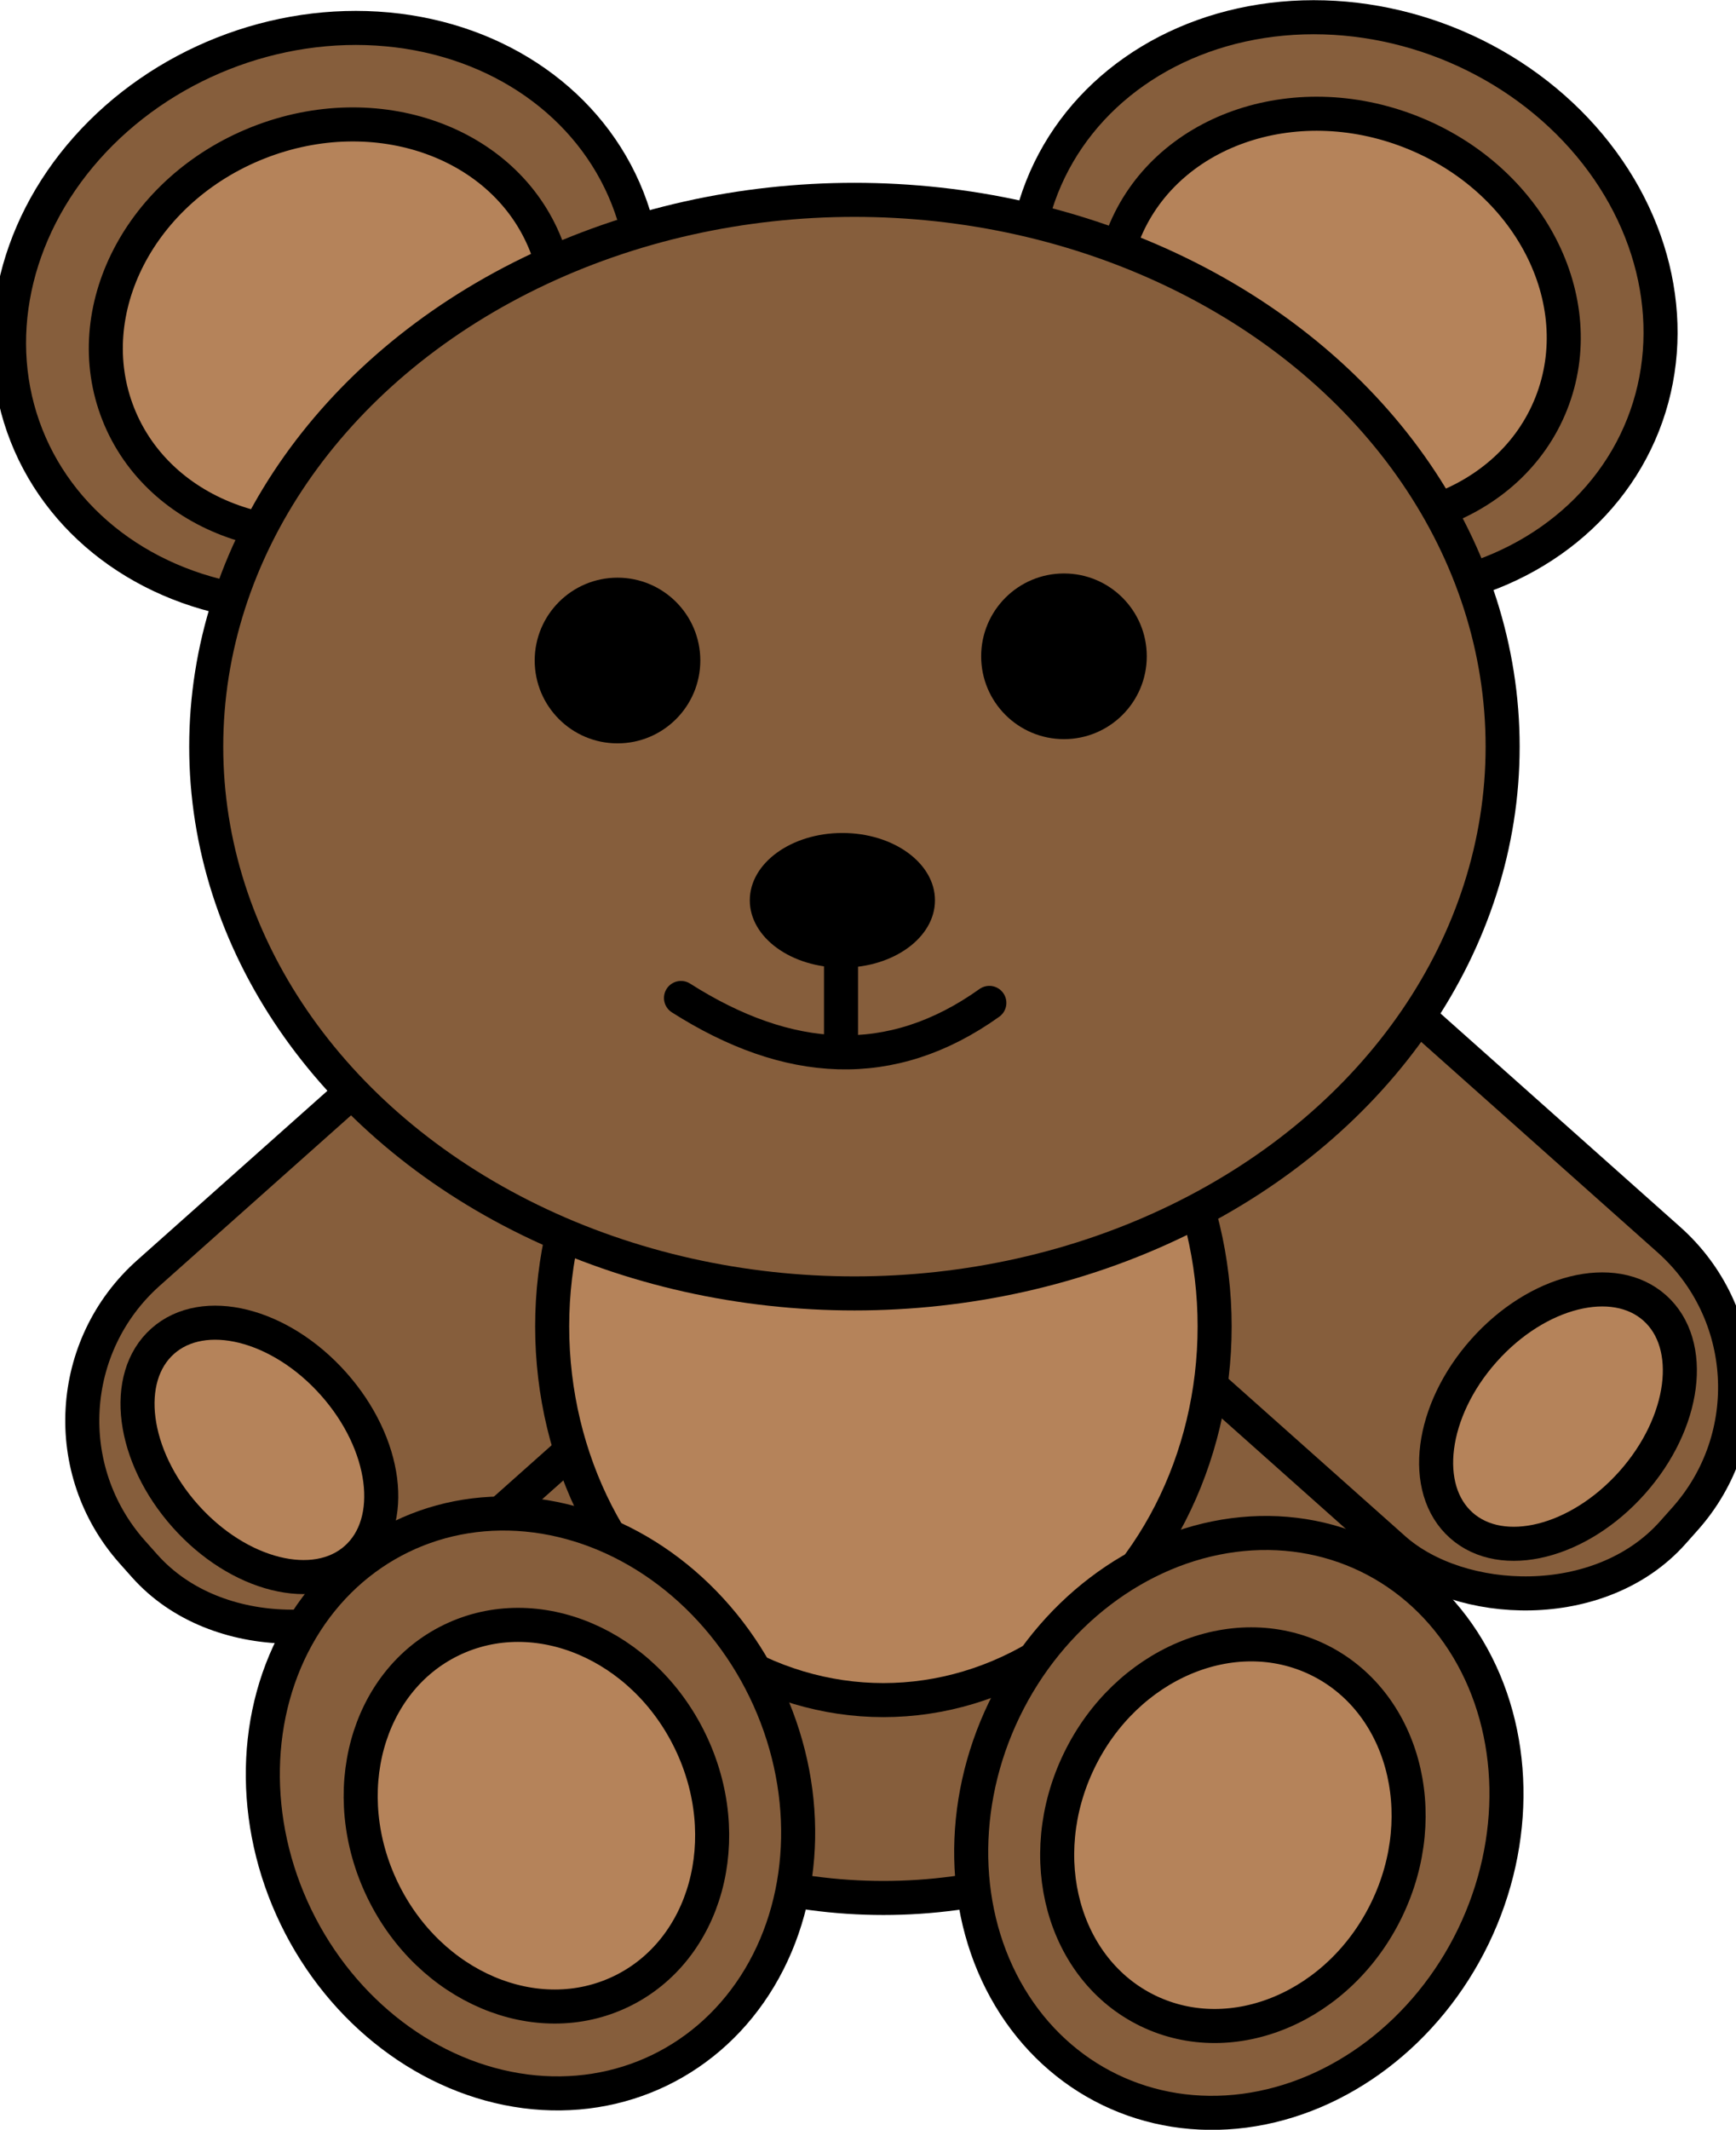 <?xml version="1.0" encoding="UTF-8" standalone="no"?>
<svg
   width="67.463mm"
   height="82.728mm"
   viewBox="0 0 67.463 82.728"
   version="1.1"
   id="svg8"
   xml:space="preserve"
   xmlns="http://www.w3.org/2000/svg"
   xmlns:svg="http://www.w3.org/2000/svg"
   xmlns:rdf="http://www.w3.org/1999/02/22-rdf-syntax-ns#"
   xmlns:cc="http://creativecommons.org/ns#"
   xmlns:dc="http://purl.org/dc/elements/1.1/"><defs
     id="defs2" /><g
     id="layer1"
     transform="translate(-1527.658,-57.497)"><ellipse
       style="font-variation-settings:normal;opacity:1;fill:#865e3c;fill-opacity:1;fill-rule:evenodd;stroke:#000000;stroke-width:1.323;stroke-linecap:butt;stroke-linejoin:miter;stroke-miterlimit:4;stroke-dasharray:none;stroke-dashoffset:0;stroke-opacity:1;stop-color:#000000;stop-opacity:1"
       id="ellipse34"
       cx="1561.988"
       cy="109.021"
       rx="21.46"
       ry="22.2" /><rect
       style="font-variation-settings:normal;opacity:1;fill:#865e3c;fill-opacity:1;fill-rule:evenodd;stroke:#000000;stroke-width:1.323;stroke-linecap:butt;stroke-linejoin:miter;stroke-miterlimit:4;stroke-dasharray:none;stroke-dashoffset:0;stroke-opacity:1;stop-color:#000000;stop-opacity:1"
       id="rect34"
       width="16.075"
       height="30.477"
       x="963.796"
       y="1236.771"
       ry="7.678"
       transform="matrix(0.665,-0.747,0.747,0.665,0,0)" /><rect
       style="font-variation-settings:normal;fill:#865e3c;fill-opacity:1;fill-rule:evenodd;stroke:#000000;stroke-width:1.323;stroke-linecap:butt;stroke-linejoin:miter;stroke-miterlimit:4;stroke-dasharray:none;stroke-dashoffset:0;stroke-opacity:1;stop-color:#000000"
       id="rect35"
       width="16.075"
       height="30.477"
       x="-1115.434"
       y="-1096.902"
       ry="7.678"
       transform="matrix(-0.665,-0.747,-0.747,0.665,0,0)" /><ellipse
       style="font-variation-settings:normal;opacity:1;fill:#b5835a;fill-opacity:1;fill-rule:evenodd;stroke:#000000;stroke-width:1.323;stroke-linecap:butt;stroke-linejoin:miter;stroke-miterlimit:4;stroke-dasharray:none;stroke-dashoffset:0;stroke-opacity:1;stop-color:#000000;stop-opacity:1"
       id="ellipse35"
       cx="1561.988"
       cy="109.021"
       rx="12.872"
       ry="14.514" /><ellipse
       style="font-variation-settings:normal;fill:#b5835a;fill-opacity:1;fill-rule:evenodd;stroke:#000000;stroke-width:1.323;stroke-linecap:butt;stroke-linejoin:miter;stroke-miterlimit:4;stroke-dasharray:none;stroke-dashoffset:0;stroke-opacity:1;stop-color:#000000"
       id="ellipse36"
       cx="-1107.357"
       cy="-1072.752"
       rx="5.652"
       ry="3.857"
       transform="matrix(-0.665,-0.747,-0.747,0.665,0,0)" /><g
       id="g41"
       transform="translate(102.437)"><ellipse
         style="font-variation-settings:normal;opacity:1;fill:#865e3c;fill-opacity:1;fill-rule:evenodd;stroke:#000000;stroke-width:1.323;stroke-linecap:butt;stroke-linejoin:miter;stroke-miterlimit:4;stroke-dasharray:none;stroke-dashoffset:0;stroke-opacity:1;stop-color:#000000;stop-opacity:1"
         id="ellipse38"
         cx="1399.581"
         cy="-478.2"
         rx="12.559"
         ry="11"
         transform="rotate(21.553)" /><ellipse
         style="font-variation-settings:normal;opacity:1;fill:#b5835a;fill-opacity:1;fill-rule:evenodd;stroke:#000000;stroke-width:1.323;stroke-linecap:butt;stroke-linejoin:miter;stroke-miterlimit:4;stroke-dasharray:none;stroke-dashoffset:0;stroke-opacity:1;stop-color:#000000;stop-opacity:1"
         id="ellipse39"
         cx="1399.581"
         cy="-477.67"
         rx="8.935"
         ry="7.803"
         transform="rotate(21.553)" /><ellipse
         style="font-variation-settings:normal;opacity:1;fill:#865e3c;fill-opacity:1;fill-rule:evenodd;stroke:#000000;stroke-width:1.323;stroke-linecap:butt;stroke-linejoin:miter;stroke-miterlimit:4;stroke-dasharray:none;stroke-dashoffset:0;stroke-opacity:1;stop-color:#000000;stop-opacity:1"
         id="ellipse40"
         cx="-1312.197"
         cy="592.88"
         rx="12.559"
         ry="11"
         transform="matrix(-0.93,0.367,0.367,0.93,0,0)" /><ellipse
         style="font-variation-settings:normal;opacity:1;fill:#b5835a;fill-opacity:1;fill-rule:evenodd;stroke:#000000;stroke-width:1.323;stroke-linecap:butt;stroke-linejoin:miter;stroke-miterlimit:4;stroke-dasharray:none;stroke-dashoffset:0;stroke-opacity:1;stop-color:#000000;stop-opacity:1"
         id="ellipse41"
         cx="-1312.197"
         cy="593.41"
         rx="8.935"
         ry="7.803"
         transform="matrix(-0.93,0.367,0.367,0.93,0,0)" /></g><ellipse
       style="font-variation-settings:normal;opacity:1;fill:#865e3c;fill-opacity:1;fill-rule:evenodd;stroke:#000000;stroke-width:1.323;stroke-linecap:butt;stroke-linejoin:miter;stroke-miterlimit:4;stroke-dasharray:none;stroke-dashoffset:0;stroke-opacity:1;stop-color:#000000;stop-opacity:1"
       id="ellipse37"
       cx="1560.862"
       cy="86.499"
       rx="25.19"
       ry="21.239" /><ellipse
       style="font-variation-settings:normal;opacity:1;fill:#b5835a;fill-opacity:1;fill-rule:evenodd;stroke:#000000;stroke-width:1.323;stroke-linecap:butt;stroke-linejoin:miter;stroke-miterlimit:4;stroke-dasharray:none;stroke-dashoffset:0;stroke-opacity:1;stop-color:#000000;stop-opacity:1"
       id="ellipse42"
       cx="971.873"
       cy="1260.921"
       rx="5.652"
       ry="3.857"
       transform="matrix(0.665,-0.747,0.747,0.665,0,0)" /><ellipse
       style="font-variation-settings:normal;opacity:1;fill:#865e3c;fill-opacity:1;fill-rule:evenodd;stroke:#000000;stroke-width:1.323;stroke-linecap:butt;stroke-linejoin:miter;stroke-miterlimit:4;stroke-dasharray:none;stroke-dashoffset:0;stroke-opacity:1;stop-color:#000000;stop-opacity:1"
       id="ellipse43"
       cx="1474.366"
       cy="-570.836"
       rx="10.123"
       ry="11.513"
       transform="rotate(25.82)" /><ellipse
       style="font-variation-settings:normal;opacity:1;fill:#b5835a;fill-opacity:1;fill-rule:evenodd;stroke:#000000;stroke-width:1.323;stroke-linecap:butt;stroke-linejoin:miter;stroke-miterlimit:4;stroke-dasharray:none;stroke-dashoffset:0;stroke-opacity:1;stop-color:#000000;stop-opacity:1"
       id="ellipse44"
       cx="1474.366"
       cy="-570.307"
       rx="6.639"
       ry="7.58"
       transform="rotate(25.82)" /><ellipse
       style="font-variation-settings:normal;opacity:1;fill:#865e3c;fill-opacity:1;fill-rule:evenodd;stroke:#000000;stroke-width:1.323;stroke-linecap:butt;stroke-linejoin:miter;stroke-miterlimit:4;stroke-dasharray:none;stroke-dashoffset:0;stroke-opacity:1;stop-color:#000000;stop-opacity:1"
       id="ellipse45"
       cx="-1337.706"
       cy="789.766"
       rx="10.123"
       ry="11.513"
       transform="matrix(-0.9,0.436,0.436,0.9,0,0)" /><ellipse
       style="font-variation-settings:normal;opacity:1;fill:#b5835a;fill-opacity:1;fill-rule:evenodd;stroke:#000000;stroke-width:1.323;stroke-linecap:butt;stroke-linejoin:miter;stroke-miterlimit:4;stroke-dasharray:none;stroke-dashoffset:0;stroke-opacity:1;stop-color:#000000;stop-opacity:1"
       id="ellipse46"
       cx="-1337.706"
       cy="790.295"
       rx="6.639"
       ry="7.58"
       transform="matrix(-0.9,0.436,0.436,0.9,0,0)" /><circle
       style="font-variation-settings:normal;opacity:1;vector-effect:none;fill:#000000;fill-opacity:1;fill-rule:evenodd;stroke:none;stroke-width:0.265;stroke-linecap:butt;stroke-linejoin:miter;stroke-miterlimit:4;stroke-dasharray:none;stroke-dashoffset:0;stroke-opacity:1;stop-color:#000000;stop-opacity:1"
       id="circle46"
       cx="1569.005"
       cy="82.99"
       r="3.218" /><circle
       style="font-variation-settings:normal;opacity:1;vector-effect:none;fill:#000000;fill-opacity:1;fill-rule:evenodd;stroke:none;stroke-width:0.265;stroke-linecap:butt;stroke-linejoin:miter;stroke-miterlimit:4;stroke-dasharray:none;stroke-dashoffset:0;stroke-opacity:1;stop-color:#000000;stop-opacity:1"
       id="circle47"
       cx="1551.655"
       cy="83.154"
       r="3.218" /><ellipse
       style="font-variation-settings:normal;opacity:1;vector-effect:none;fill:#000000;fill-opacity:1;fill-rule:evenodd;stroke:none;stroke-width:0.265;stroke-linecap:butt;stroke-linejoin:miter;stroke-miterlimit:4;stroke-dasharray:none;stroke-dashoffset:0;stroke-opacity:1;stop-color:#000000;stop-opacity:1"
       id="ellipse47"
       cx="1560.394"
       cy="92.469"
       rx="3.598"
       ry="2.616" /><path
       style="fill:#b5835a;fill-opacity:1;stroke:#000000;stroke-width:1.323;stroke-linecap:round;stroke-linejoin:round;stroke-dasharray:none;stroke-opacity:1;paint-order:stroke markers fill"
       d="m 1560.341,93.705 v 4.285"
       id="path47" /><path
       style="fill:none;fill-opacity:1;stroke:#000000;stroke-width:1.323;stroke-linecap:round;stroke-linejoin:round;stroke-dasharray:none;stroke-opacity:1;paint-order:stroke markers fill"
       d="m 1554.122,96.262 c 4.156,2.643 8.164,2.918 11.983,0.191"
       id="path48" /></g></svg>
